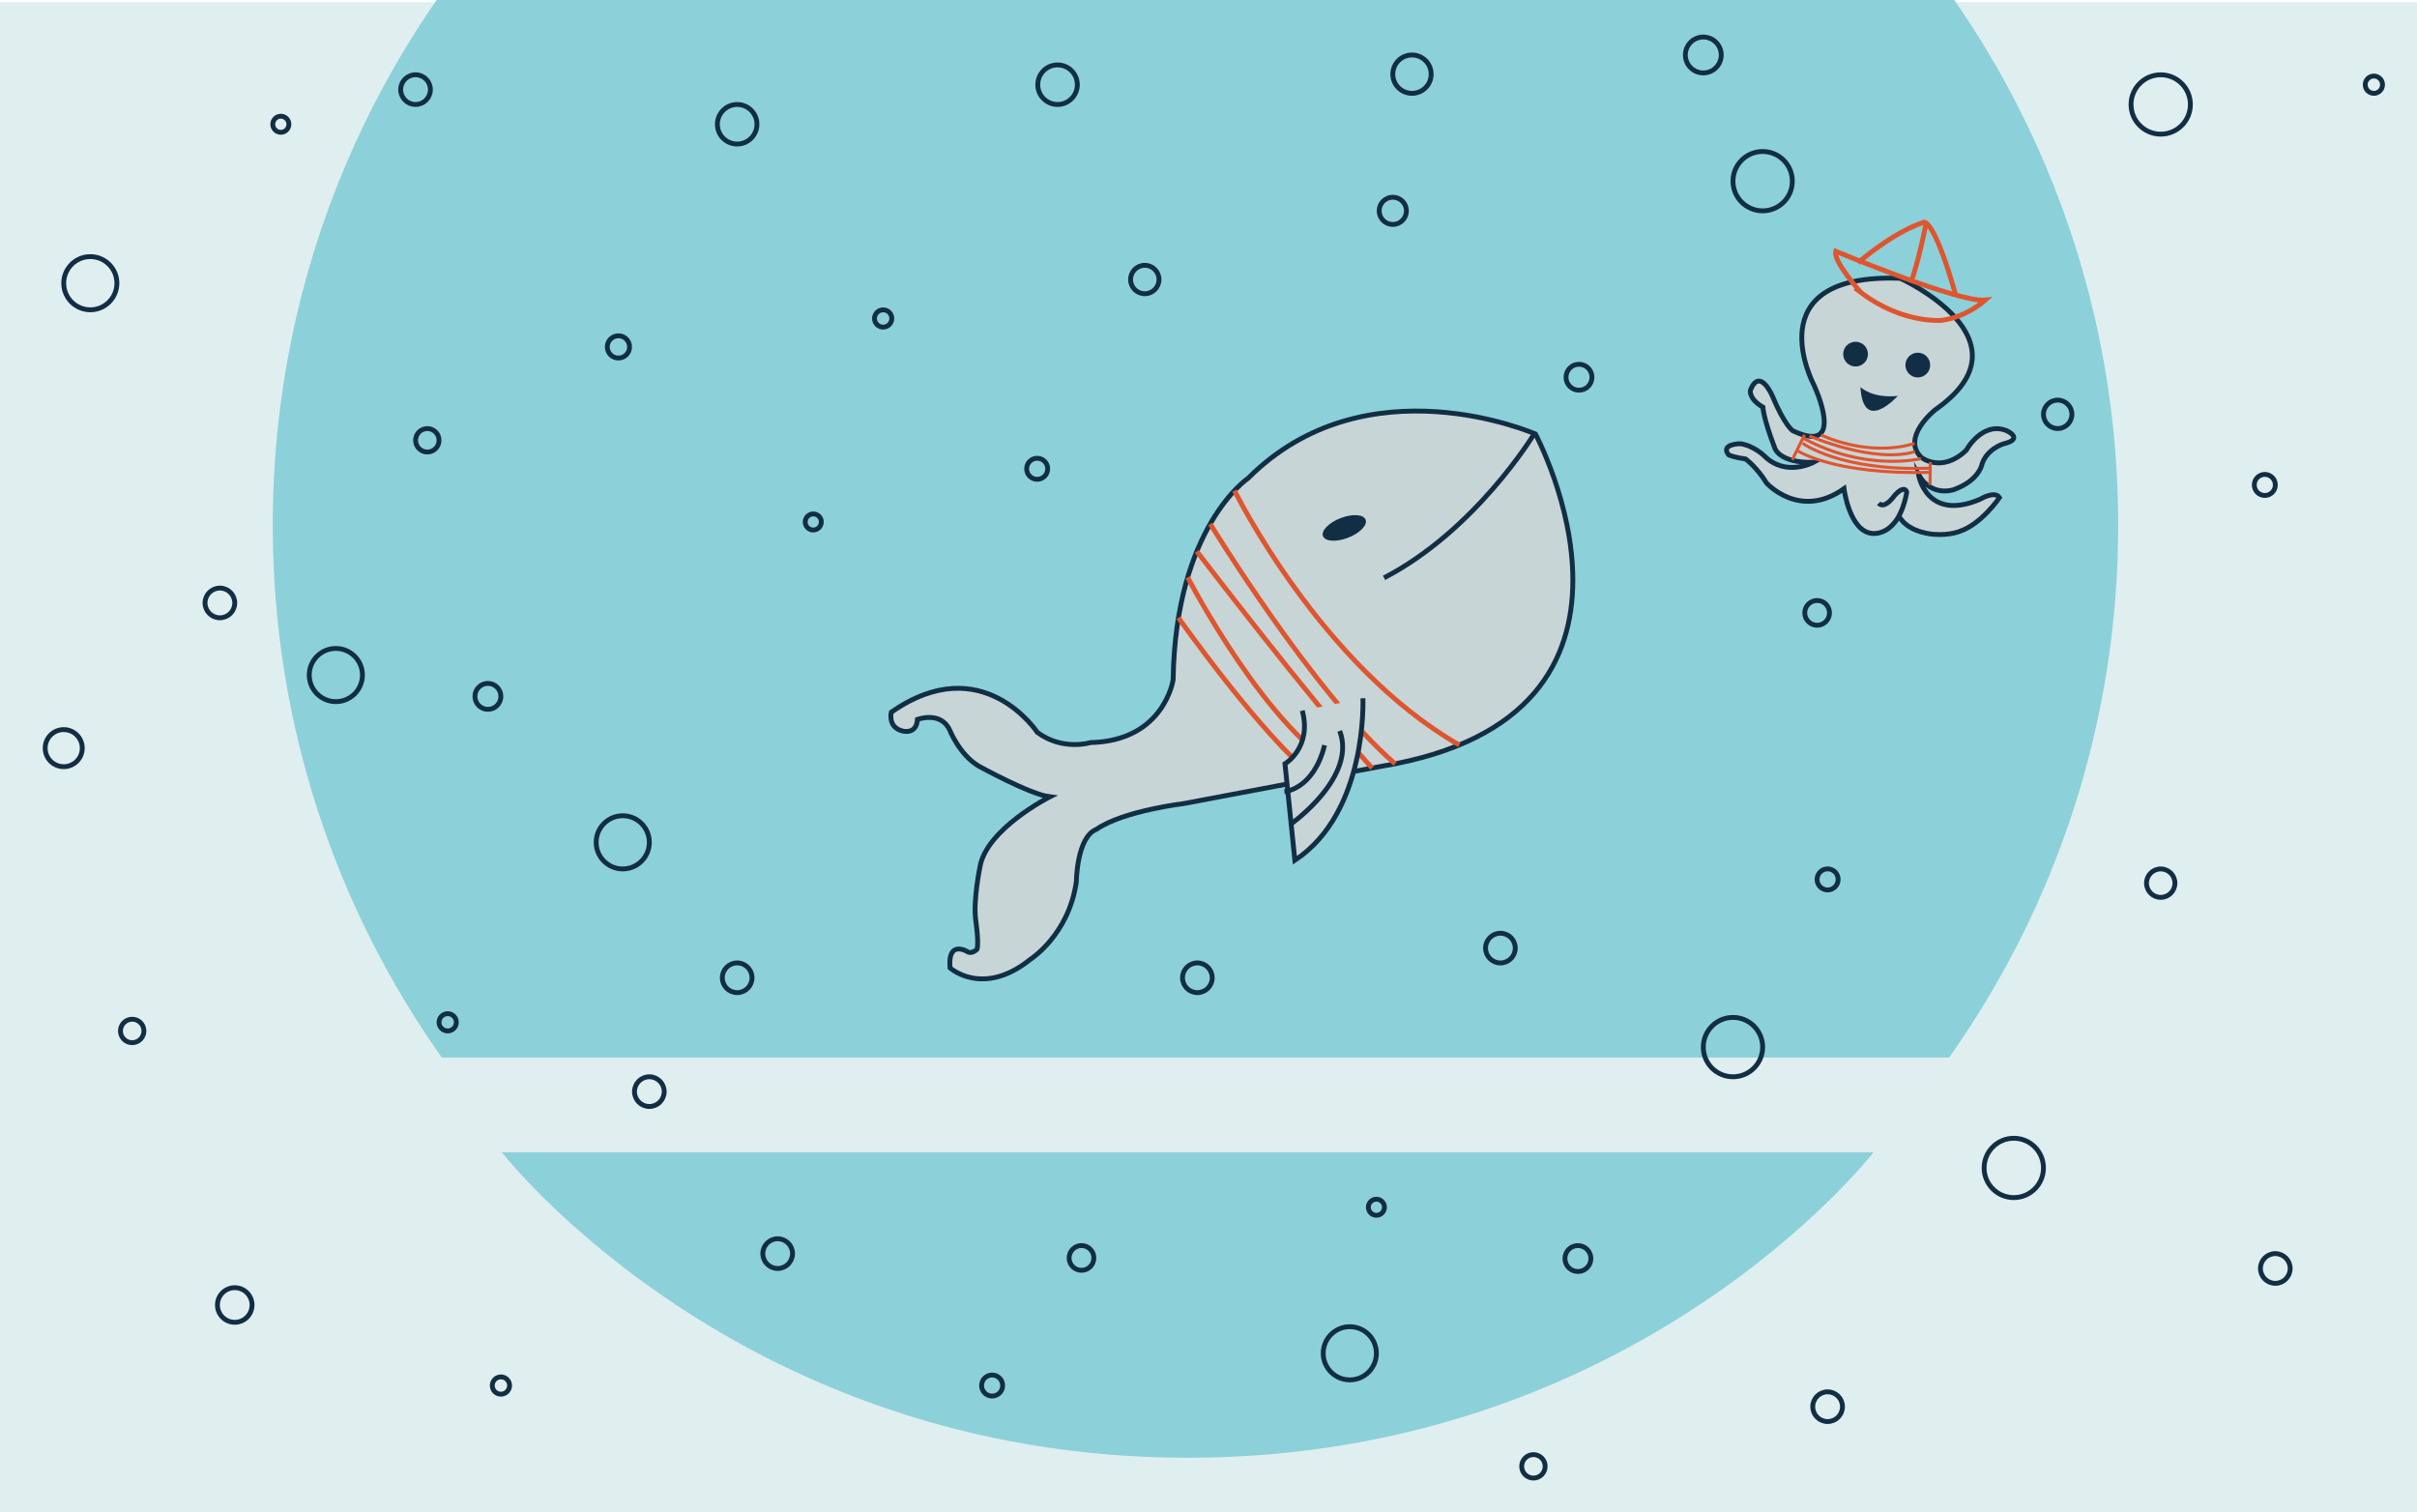 <?xml version="1.0" encoding="utf-8"?>
<!-- Generator: Adobe Illustrator 24.0.0, SVG Export Plug-In . SVG Version: 6.00 Build 0)  -->
<svg version="1.1" xmlns="http://www.w3.org/2000/svg" xmlns:xlink="http://www.w3.org/1999/xlink" x="0px" y="0px"
	 viewBox="0 0 564.44 353.13" style="enable-background:new 0 0 564.44 353.13;" xml:space="preserve">
<style type="text/css">
	.st0{fill:#DFEEEF;}
	.st1{fill:#8CD0DA;}
	.st2{fill:#C7D5D7;stroke:#122E44;stroke-width:1.134;stroke-miterlimit:10;}
	.st3{fill:none;stroke:#122E44;stroke-width:1.134;stroke-miterlimit:10;}
	.st4{fill:none;stroke:#DF552E;stroke-width:1.134;stroke-miterlimit:10;}
	.st5{fill:#122E44;}
	.st6{fill:none;stroke:#DF552E;stroke-width:0.709;stroke-miterlimit:10;}
</style>
<g id="Hintergrund">
	<rect x="0" y="0.5" class="st0" width="564.44" height="353.13"/>
</g>
<g id="Ebene_13">
	<path class="st1" d="M494.66,122.62c0,46.32-14.62,89.23-39.49,124.36H103.18C78.32,211.85,63.7,168.94,63.7,122.62
		c0-119,96.47-215.48,215.48-215.48C398.18-92.86,494.66,3.62,494.66,122.62z"/>
	<path class="st1" d="M117.21,269.11h320.31c0,0-55.18,71.33-160.15,71.33S117.21,269.11,117.21,269.11z"/>
	<path class="st2" d="M256.03,193.69c6.31-4.36,20.51-6.04,20.51-6.04c20.04-3.82,46.07-8.69,46.07-8.69
		c71.24-11.78,35.96-77.6,35.96-77.6s-39.43-17.33-67.07,10.3c0,0-17.01,11.38-17.54,47.09c0,0-2.06,14.29-19.29,14.67
		c0,0-6.47,2.02-12.42-2.38c0,0-12.83-19.61-34.12-4.7c0,0-0.87,3.52,2.65,4.38c0,0,3.24,0.94,3.47-2.71c0,0,5.44-2.04,7.53,2.48
		c0,0,2.24,5.68,6.7,8.38c0,0,12.06,6.66,16.69,7.22c0,0-15.02,7.57-16.36,16.59c0,0-1.57,7.59-0.95,12.21c0,0,0.77,5.17,0.31,6.79
		c0,0-1.17,1.21-2.23,0.59c0,0-4.67-2.95-4.08,3.77c0,0,7.65,6.93,18.74-1.98c0,0,8.96-5.66,10.75-18.09
		C251.36,205.98,251.43,195.5,256.03,193.69z"/>
	<path class="st3" d="M358.1,101.6c0,0-13.6,22.32-34.89,33.35"/>
	<path class="st4" d="M288.29,114.57c0,0,20.09,40.87,52.49,59.42"/>
	<path class="st4" d="M282.63,122.35c0,0,24.13,39.58,43.18,56.04"/>
	<path class="st4" d="M279.5,128.77c0,0,26.83,35.12,40.91,50.6"/>
	<path class="st4" d="M277.36,134.83c0,0,18.97,36.76,37.17,45.64"/>
	<path class="st4" d="M275.21,144.28c0,0,19.28,27.44,32.04,37.55"/>
	
		<ellipse transform="matrix(0.933 -0.361 0.361 0.933 -23.328 121.591)" class="st5" cx="313.8" cy="123.24" rx="5.33" ry="2.45"/>
	<path class="st2" d="M318.28,163.07c0,0,1.16,26.58-15.89,37.84l-2.31-22.53c0,0,6.36-3.76,4.04-12.42"/>
	<path class="st3" d="M301.52,192.4c0,0,15.44-10.89,11.34-21.7"/>
	<path class="st3" d="M299.95,184.88c0,0,6.78-0.44,9.38-10.84"/>
	<path class="st2" d="M443.58,120.76c2.36,3.83,8.24,4.04,8.24,4.04c3.51,0.24,5.81-0.7,5.81-0.7c5.16-1.73,9.3-7.89,9.3-7.89
		c-1.07-1.73-4.55,0.4-4.55,0.4c-12.55,5.33-14.36-5.78-14.36-5.78c3.15,5.49,8.38,3.47,8.38,3.47c5.86-2.17,6.45-5.89,6.45-5.89
		c1.16-3.59,4.99-4.75,4.99-4.75c5.03-1.18,0.74-3.09,0.74-3.09c-5.7-2.25-9.41,4.59-9.41,4.59c-5.75,5.46-10.49,1.66-10.49,1.66
		c-4.82-4.71,3.24-11.11,3.24-11.11C475.4,79.34,443.77,65,443.77,65c-34.14-1.29-20.17,24.9-20.17,24.9s7.9,16.73-4.91,10.71
		c0,0-1.83-1.03-4.86-8.28c0,0-2.89-6.62-5.06-1.2c0,0-0.47,1.97,2.92,3.96c0,0,0.03,2.38,2.78,9.56c0,0,0.95,3.49,9.01,3.33
		c0,0-6.48,3.51-11.51-1.55c0,0-2.41-2.35-5.57-2.81c0,0-4.76,0.05-2.7,2.62c0,0,1.06,0.55,3.93,0.94c0,0,2.54,1.79,4.91,5.62
		c0,0,7.74,8.67,18.09,1.33c0,0,1.24,9.79,6.43,10.43c0,0,6.25,1.19,8.23-9.63c0,0-0.44-1.89-2.86,0.8c0,0-2.27,3.32-3.69,1.8"/>
	<circle class="st5" cx="433.33" cy="82.7" r="2.89"/>
	<circle class="st5" cx="447.86" cy="85.26" r="2.89"/>
	<path class="st5" d="M434.47,90.39c0,0,2.62,2.7,8.71,2.07C443.18,92.46,435.09,101.52,434.47,90.39z"/>
	<path class="st4" d="M433.89,61.38c0,0,7.98-7.06,15.45-9.5c0,0,2.39-0.61,7.37,17.02"/>
	<path class="st4" d="M449.82,52.08c0,0-1.71,8.89-3.6,13.95"/>
	<path class="st4" d="M428.7,58.68c0,0,28.84,12.07,34.94,11.4c0,0-4.35,4-10.24,4.73c0,0-9.17,0.84-18.83-6.51
		C434.58,68.3,428.04,61.05,428.7,58.68z"/>
	<path class="st6" d="M425.27,101.57c0,0,10.73,5.35,21.86,1.99"/>
	<path class="st6" d="M422.55,101.81c0,0,15.13,6.58,24.7,3.65"/>
	<path class="st6" d="M448.6,107.11c0,0-12.94,3.16-27.38-4.73"/>
	<line class="st6" x1="421.42" y1="101.54" x2="418.55" y2="107.39"/>
	<line class="st6" x1="450.79" y1="107.93" x2="450.71" y2="113.25"/>
	<path class="st6" d="M420.96,103.52c0,0,8.83,6.55,29.5,5.82"/>
	<path class="st6" d="M419.92,105.34c0,0,8.48,5.58,30.89,4.97"/>
	<circle class="st3" cx="206.24" cy="74.38" r="2.02"/>
	<circle class="st3" cx="116.98" cy="323.58" r="2.02"/>
	<circle class="st3" cx="104.55" cy="238.75" r="2.02"/>
	<circle class="st3" cx="554.37" cy="19.78" r="2.02"/>
	<circle class="st3" cx="279.62" cy="228.35" r="3.47"/>
	<circle class="st3" cx="151.64" cy="254.94" r="3.47"/>
	<circle class="st3" cx="172.15" cy="228.35" r="3.47"/>
	<circle class="st3" cx="531.35" cy="296.24" r="3.47"/>
	<circle class="st3" cx="14.88" cy="174.72" r="4.33"/>
	<circle class="st3" cx="397.77" cy="12.84" r="4.19"/>
	<circle class="st3" cx="329.74" cy="17.32" r="4.48"/>
	<circle class="st3" cx="368.74" cy="88.1" r="3.03"/>
	<circle class="st3" cx="246.97" cy="19.78" r="4.62"/>
	<circle class="st3" cx="242.21" cy="109.48" r="2.46"/>
	<circle class="st3" cx="99.79" cy="102.83" r="2.74"/>
	<circle class="st3" cx="30.87" cy="240.77" r="2.74"/>
	<circle class="st3" cx="358.1" cy="342.45" r="2.74"/>
	<circle class="st3" cx="97.04" cy="20.93" r="3.47"/>
	<circle class="st3" cx="51.35" cy="140.81" r="3.47"/>
	<circle class="st3" cx="144.42" cy="81.02" r="2.6"/>
	<circle class="st3" cx="325.26" cy="49.24" r="3.18"/>
	<circle class="st3" cx="267.34" cy="65.28" r="3.32"/>
	<circle class="st3" cx="172.15" cy="29.02" r="4.62"/>
	<circle class="st3" cx="411.63" cy="42.31" r="6.93"/>
	<circle class="st3" cx="404.7" cy="244.54" r="6.93"/>
	<circle class="st3" cx="504.59" cy="24.4" r="6.93"/>
	<circle class="st3" cx="470.28" cy="272.76" r="6.93"/>
	<circle class="st3" cx="424.35" cy="143.13" r="2.89"/>
	<circle class="st3" cx="252.56" cy="293.78" r="2.89"/>
	<circle class="st3" cx="113.94" cy="162.63" r="3.03"/>
	<circle class="st3" cx="368.49" cy="293.92" r="3.03"/>
	<circle class="st3" cx="189.92" cy="121.9" r="1.88"/>
	<circle class="st3" cx="65.58" cy="29.02" r="1.88"/>
	<circle class="st3" cx="321.43" cy="281.94" r="1.88"/>
	<circle class="st3" cx="426.8" cy="205.38" r="2.46"/>
	<circle class="st3" cx="528.9" cy="113.25" r="2.46"/>
	<circle class="st3" cx="231.69" cy="323.58" r="2.46"/>
	<circle class="st3" cx="480.53" cy="96.76" r="3.32"/>
	<circle class="st3" cx="504.59" cy="206.25" r="3.32"/>
	<circle class="st3" cx="350.39" cy="221.42" r="3.47"/>
	<circle class="st3" cx="181.61" cy="292.77" r="3.47"/>
	<circle class="st3" cx="426.8" cy="328.52" r="3.47"/>
	<circle class="st3" cx="54.82" cy="304.77" r="4.04"/>
	<circle class="st3" cx="145.43" cy="196.72" r="6.21"/>
	<circle class="st3" cx="78.43" cy="157.65" r="6.21"/>
	<circle class="st3" cx="21.09" cy="66.14" r="6.21"/>
	<circle class="st3" cx="315.22" cy="316.05" r="6.21"/>
</g>
<g id="Ebene_3">
</g>
</svg>
